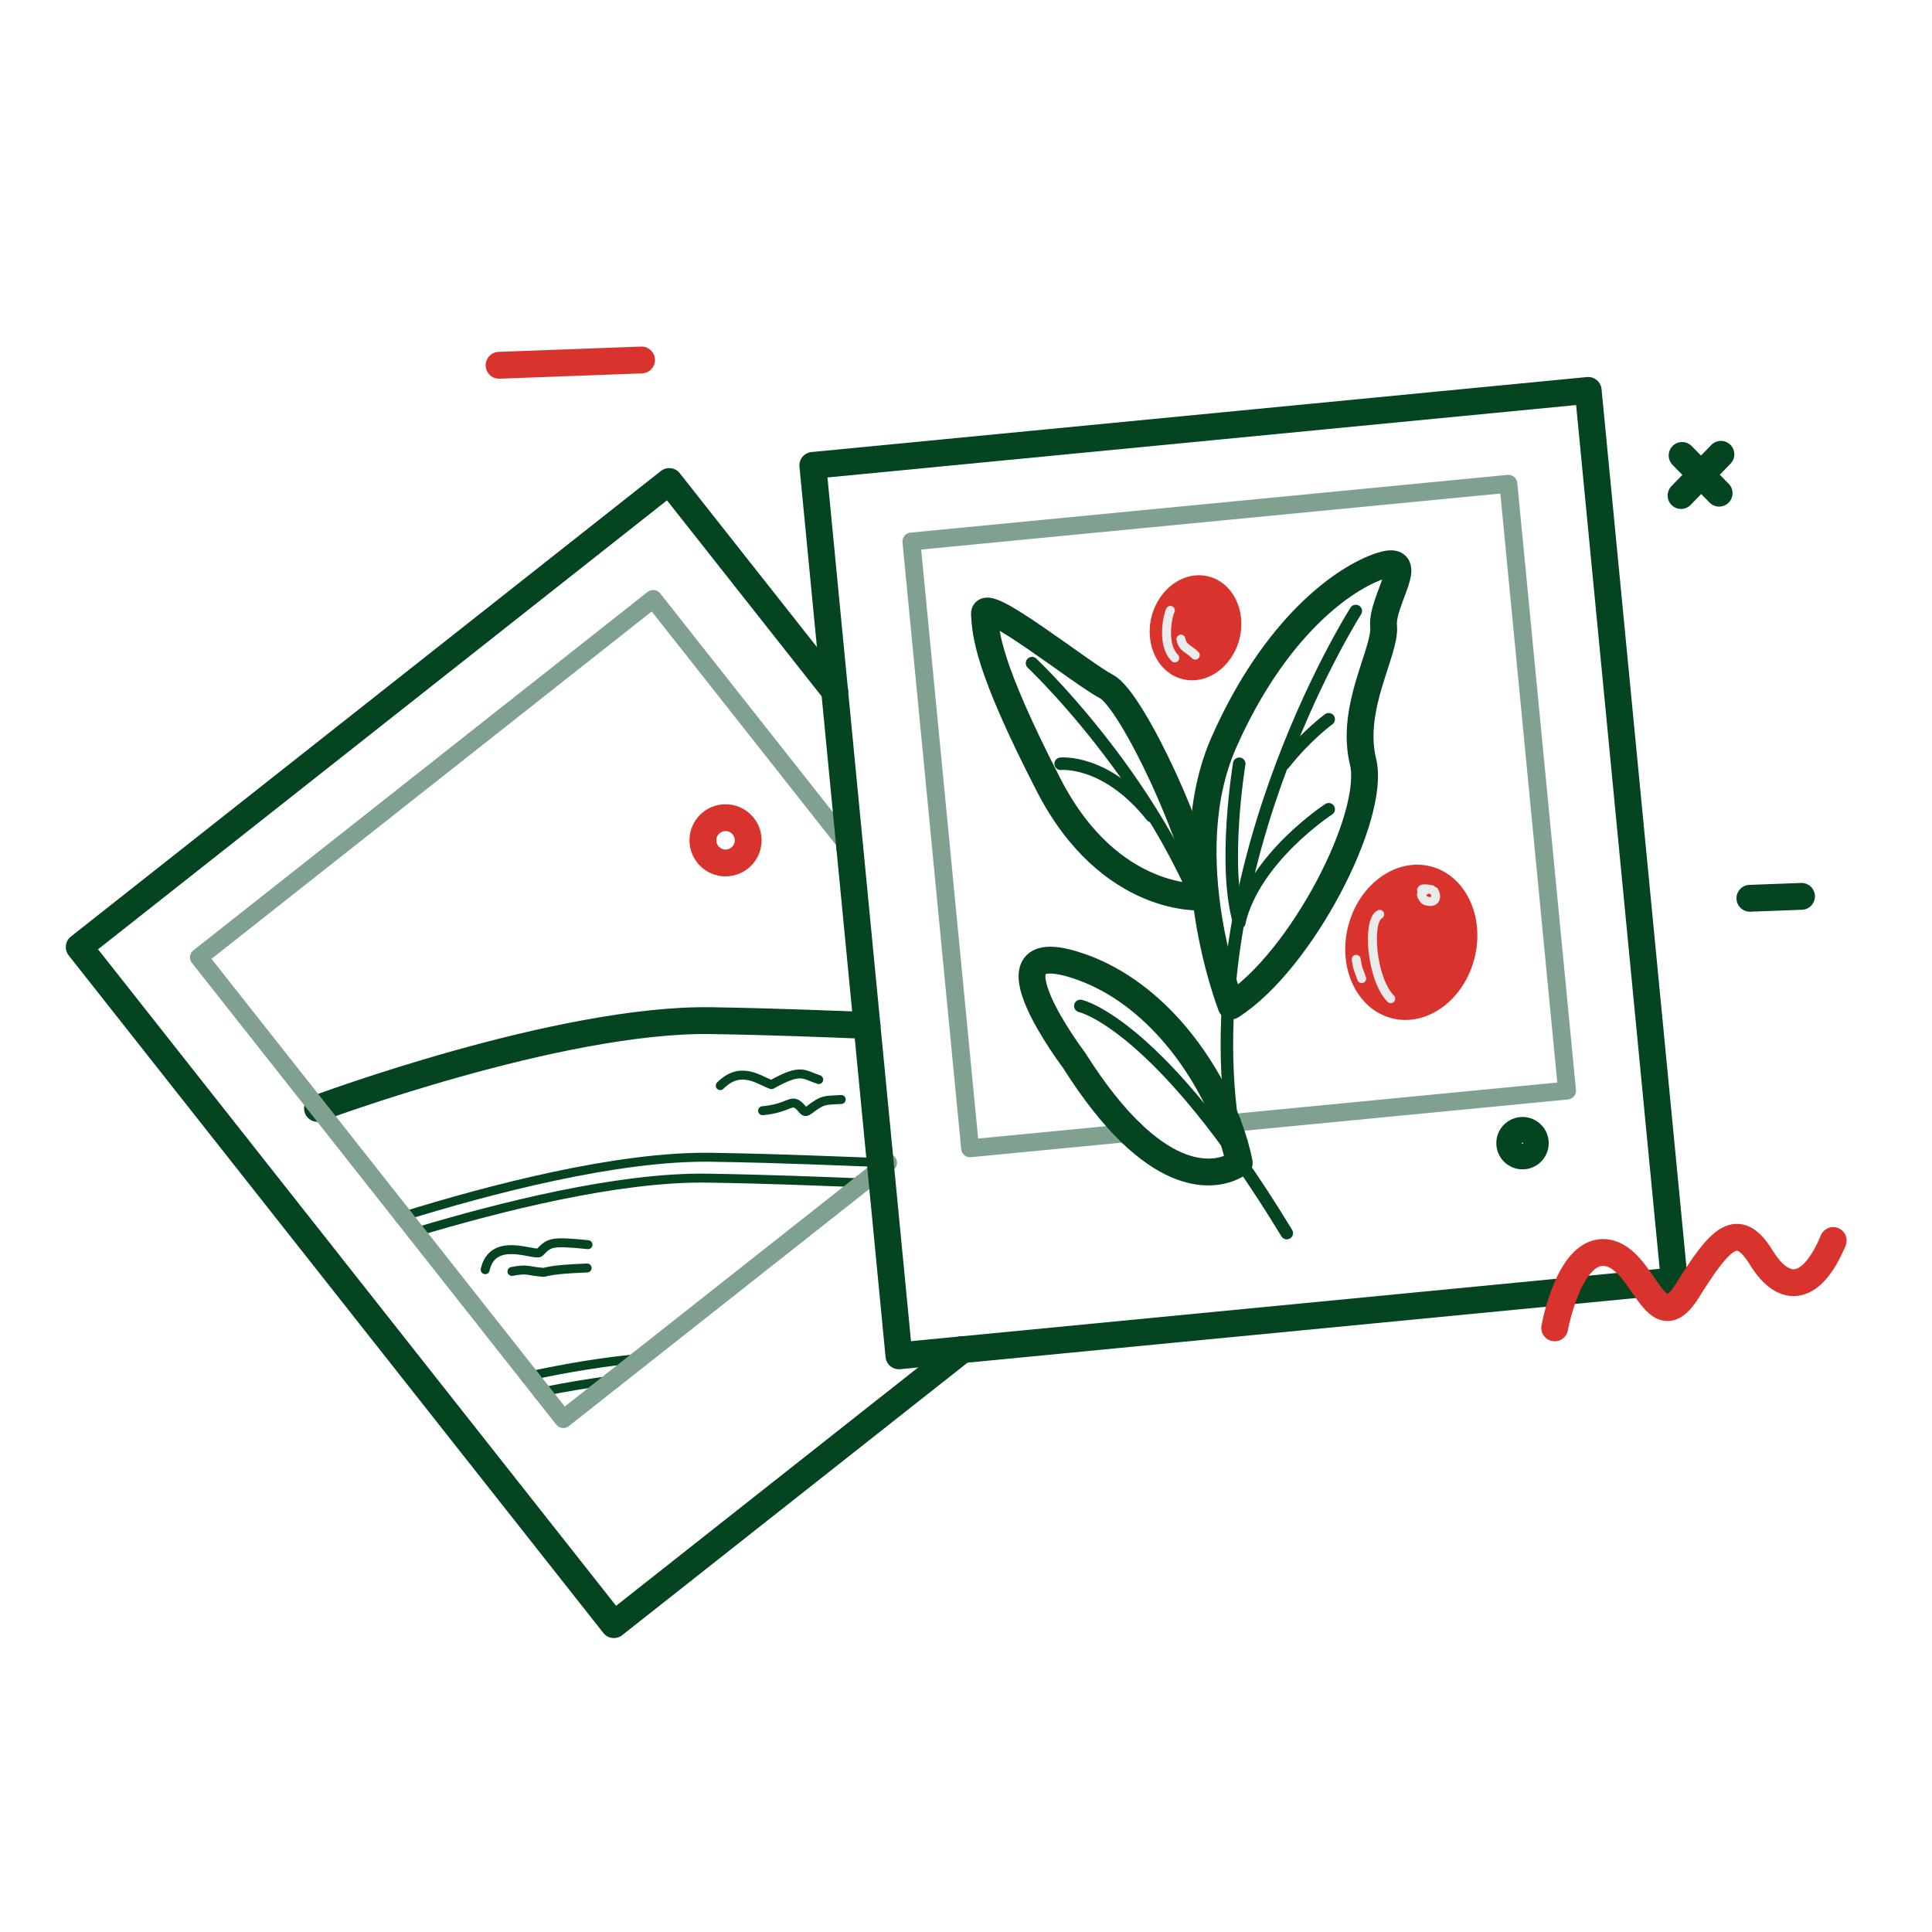 <?xml version="1.0" encoding="UTF-8" standalone="no"?><!DOCTYPE svg PUBLIC "-//W3C//DTD SVG 1.1//EN" "http://www.w3.org/Graphics/SVG/1.1/DTD/svg11.dtd"><svg width="100%" height="100%" viewBox="0 0 4500 4500" version="1.1" xmlns="http://www.w3.org/2000/svg" xmlns:xlink="http://www.w3.org/1999/xlink" xml:space="preserve" xmlns:serif="http://www.serif.com/" style="fill-rule:evenodd;clip-rule:evenodd;stroke-linecap:round;stroke-linejoin:round;stroke-miterlimit:1.5;"><rect id="Artboard10" x="0" y="0" width="4500" height="4500" style="fill:none;"/><path d="M2634,2638.4l-374.459,36.215l-136.686,-1413.35l1390.43,-134.47l136.687,1413.34l-790.568,76.457" style="fill:none;stroke:#81a190;stroke-width:41.67px;"/><path d="M939.206,2832.91c196.241,-60.913 497.41,-140.845 717.348,-137.409c170.018,2.657 306.625,9.268 411.951,12.901" style="fill:none;stroke:#044421;stroke-width:20.83px;"/><path d="M968.39,2869.89c195.588,-58.957 473.148,-128.998 679.324,-125.776c144.064,2.251 264.14,7.342 361.522,11.053" style="fill:none;stroke:#044421;stroke-width:20.83px;"/><path d="M1232.7,3204.84c87.149,-18.698 175.78,-33.675 258.42,-40.821" style="fill:none;stroke:#044421;stroke-width:20.83px;"/><path d="M1262.02,3242.01c55.444,-11.209 111.096,-20.707 165.05,-27.447" style="fill:none;stroke:#044421;stroke-width:20.83px;"/><path d="M739.466,2581.7c-0,0 563.512,-209.936 917.088,-204.411c144.696,2.261 265.194,7.386 362.803,11.102" style="fill:none;stroke:#044421;stroke-width:62.5px;stroke-linecap:butt;"/><path d="M2470.44,1778.97c0,-0 105.932,-11.269 211.864,121.709" style="fill:none;stroke:#044421;stroke-width:29.17px;"/><path d="M3332.59,2018.05c81.134,20.836 126.657,116.986 101.594,214.578c-25.063,97.593 -111.282,159.909 -192.416,139.072c-81.135,-20.836 -126.658,-116.985 -101.595,-214.578c25.063,-97.592 111.282,-159.908 192.417,-139.072Z" style="fill:#d9332e;"/><path d="M2815.26,1342.77c56.452,14.498 88.538,79.791 71.608,145.715c-16.93,65.925 -76.507,107.678 -132.959,93.18c-56.452,-14.497 -88.539,-79.79 -71.608,-145.715c16.93,-65.925 76.507,-107.677 132.959,-93.18Z" style="fill:#d9332e;"/><path d="M3094.76,1675.3c-0,0 -52.824,38.316 -104.17,103.678" style="fill:none;stroke:#044421;stroke-width:29.17px;"/><path d="M2886.42,1778.97c-0,-0 -39.301,236.656 -0,369.634" style="fill:none;stroke:#044421;stroke-width:29.17px;"/><path d="M3094.76,1884.9c-0,-0 -173.263,112.693 -208.34,263.702" style="fill:none;stroke:#044421;stroke-width:29.17px;"/><path d="M2403.76,1544.57c0,-0 379.104,357.801 453.912,777.583" style="fill:none;stroke:#044421;stroke-width:29.17px;"/><path d="M2867.68,2343.05c0,0 -135.232,-346.531 -16.904,-614.178c118.328,-267.646 278.916,-383.157 366.253,-411.33c87.337,-28.174 0,81.702 5.635,140.866c5.635,59.164 -78.885,188.762 -47.895,315.541c30.991,126.78 -143.684,464.86 -307.089,569.101Z" style="fill:none;stroke:#044421;stroke-width:62.5px;"/><path d="M2802.24,2089.32c0,0 -216.29,18.176 -359.974,-261.289c-143.684,-279.464 -146.501,-352.715 -149.319,-397.792c-2.817,-45.077 225.387,138.049 284.551,169.04c59.164,30.99 215.646,365.904 224.742,490.041Z" style="fill:none;stroke:#044421;stroke-width:62.5px;"/><path d="M2859.41,2616.6c12.563,32.634 21.614,63.859 27.008,92c-0,0 -96.949,79.829 -252.415,-70.201" style="fill:none;stroke:#044421;stroke-width:62.5px;"/><path d="M2634,2638.4c-40.455,-39.04 -84.872,-93.645 -132.575,-169.272c-0,0 -219.752,-290.185 -0,-222.569c179.104,55.109 302.627,226.249 357.982,370.042" style="fill:none;stroke:#044421;stroke-width:62.5px;"/><path d="M3157.87,1423.13c0,-0 -410.482,644.285 -271.448,1285.46" style="fill:none;stroke:#044421;stroke-width:29.17px;"/><path d="M2516.27,2343.05c0,0 183.307,38.878 480.852,529.093" style="fill:none;stroke:#044421;stroke-width:29.17px;"/><path d="M1944.06,1609.85l-50.856,-525.855l1805.99,-174.66l200.579,2073.99l-1658.42,160.388" style="fill:none;stroke:#044421;stroke-width:62.5px;"/><path d="M2241.35,3143.72l-811.525,640.377l-1245.33,-1578.16l1374.23,-1084.41l385.341,488.328" style="fill:none;stroke:#044421;stroke-width:62.5px;"/><path d="M939.206,2832.91l-475.839,-603.013l1058.02,-834.888l458.033,580.448" style="fill:none;stroke:#81a190;stroke-width:41.67px;stroke-linecap:butt;"/><path d="M2068.51,2708.4l-59.269,46.769" style="fill:none;stroke:#81a190;stroke-width:41.67px;stroke-linecap:butt;"/><path d="M2009.24,2755.17l-518.119,408.849" style="fill:none;stroke:#81a190;stroke-width:41.67px;"/><path d="M1491.12,3164.02l-64.044,50.537" style="fill:none;stroke:#81a190;stroke-width:41.67px;"/><path d="M1427.07,3214.56l-115.061,90.796l-49.989,-63.349" style="fill:none;stroke:#81a190;stroke-width:41.67px;"/><path d="M1262.02,3242.01l-29.326,-37.163" style="fill:none;stroke:#81a190;stroke-width:41.67px;"/><path d="M1232.7,3204.84l-264.307,-334.947" style="fill:none;stroke:#81a190;stroke-width:41.67px;"/><path d="M968.39,2869.89l-29.184,-36.984" style="fill:none;stroke:#81a190;stroke-width:41.67px;"/><path d="M4075.82,2092.28l120.307,-4.472" style="fill:none;stroke:#044421;stroke-width:62.5px;"/><path d="M1162.43,850.818l331.845,-12.337" style="fill:none;stroke:#d9332e;stroke-width:62.5px;"/><circle cx="1689.95" cy="1957.26" r="52.749" style="fill:none;stroke:#d9332e;stroke-width:62.5px;"/><circle cx="3546.23" cy="2662.64" r="29.767" style="fill:none;stroke:#044421;stroke-width:62.5px;"/><g><path d="M3917.93,1060.81l86.277,87.935" style="fill:none;stroke:#044421;stroke-width:62.5px;"/><path d="M3915.47,1154.19l92.852,-96.029" style="fill:none;stroke:#044421;stroke-width:62.5px;"/></g><path d="M3621.18,3092.87c0,-0 33.743,-189.153 121.938,-174.867c88.195,14.286 111.232,210.004 187.55,87.551c76.317,-122.453 116.717,-165.477 171.605,-76.458c54.888,89.019 119.289,76.933 167.633,-39.669" style="fill:none;stroke:#d9332e;stroke-width:62.5px;"/><path d="M2241.35,3143.72l-147.564,14.271l-74.429,-769.601" style="fill:none;stroke:#044421;stroke-width:62.5px;"/><path d="M2019.36,2388.39l-39.935,-412.928" style="fill:none;stroke:#044421;stroke-width:62.5px;"/><path d="M1979.42,1975.46l-35.359,-365.61" style="fill:none;stroke:#044421;stroke-width:62.5px;"/><path d="M3213.56,2129.72c-30.391,15.195 -19.03,151.658 25.764,196.454" style="fill:none;stroke:#ebebeb;stroke-width:20.83px;"/><path d="M3158.81,2234.38c3.388,23.716 5.419,22.698 12.883,45.088" style="fill:none;stroke:#ebebeb;stroke-width:20.83px;"/><path d="M3310.97,2072.76c1.876,-5.626 27.241,-0.032 27.702,0.66c11.058,16.587 4.518,32.066 -18.468,24.404c-3.191,-1.064 -18.614,-18.761 -1.319,-23.085" style="fill:none;stroke:#ebebeb;stroke-width:20.83px;"/><path d="M2726.06,1421.64c-3.442,3.442 -23.308,77.173 10.305,110.787" style="fill:none;stroke:#ebebeb;stroke-width:20.83px;"/><path d="M2750.54,1488.63c4.297,21.487 17.613,21.478 33.493,37.358" style="fill:none;stroke:#ebebeb;stroke-width:20.83px;"/><path d="M1677.57,2528.69c48.175,-48.173 89.906,-12.497 119.429,-2.348c69.197,-38.591 73.29,-23.991 110.035,-11.742" style="fill:none;stroke:#044421;stroke-width:20.83px;"/><path d="M1776.2,2587.06c63.147,-5.741 66.436,-30.182 86.553,-10.065c10.215,10.215 10.427,16.837 22.141,8.052c32.782,-24.587 33.831,-21.614 74.475,-24.154" style="fill:none;stroke:#044421;stroke-width:20.83px;"/><path d="M1130.07,2957.42c17.911,-80.599 117.025,-30.472 126.809,-40.256c23.411,-23.41 25.837,-26.805 112.719,-18.116" style="fill:none;stroke:#044421;stroke-width:20.83px;"/><path d="M1192.47,2961.45c36.616,-7.323 35.973,-0.794 72.463,2.013c8.227,0.633 6.633,-6.508 102.655,-10.064" style="fill:none;stroke:#044421;stroke-width:20.83px;"/></svg>